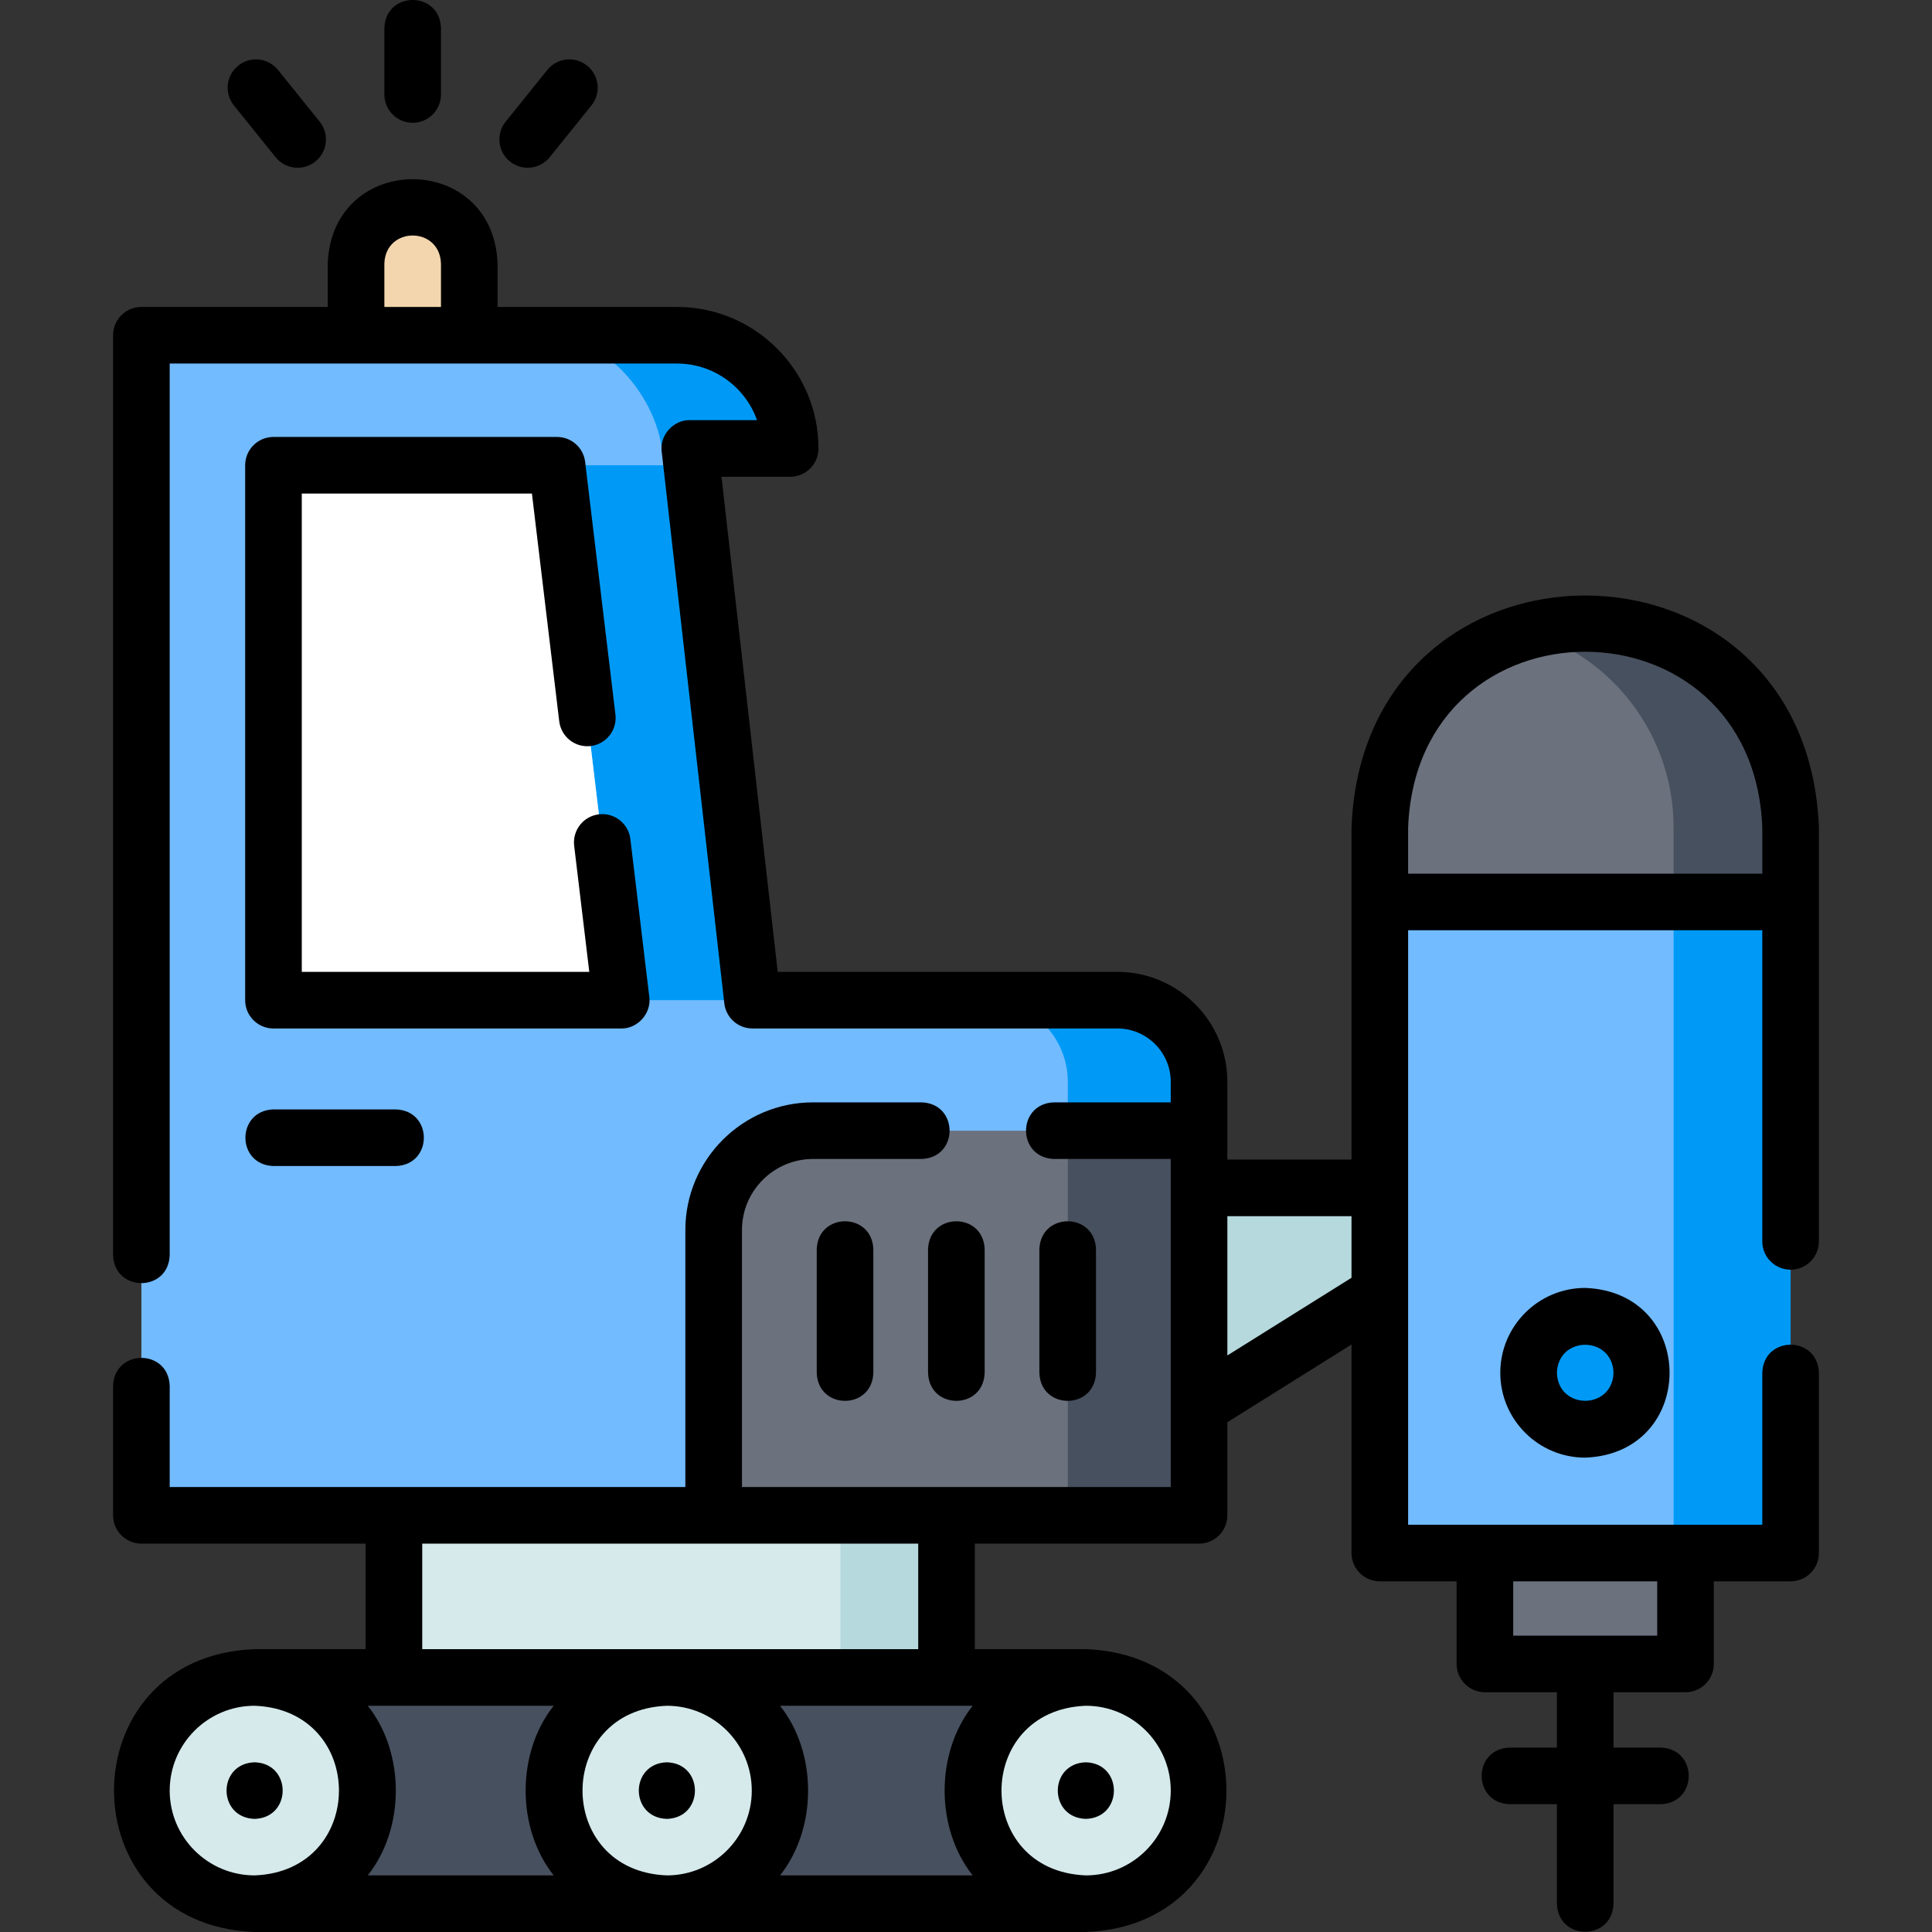 <svg id="Layer_1" enable-background="new 0 0 511.935 511.935" height="512" viewBox="0 0 511.935 511.935" width="512" xmlns="http://www.w3.org/2000/svg"><rect x="0" y="0" width="511.935" height="511.935" fill="#333333" stroke="none"/><g><g><path d="m104.383 401.527h146.424v42.961h-146.424z" fill="#d6eaec"/><path d="m222.696 401.527h28.11v42.961h-28.11z" fill="#b5d9dd"/></g><g><path d="m67.464 444.462h220.261v60h-220.261z" fill="#47505e"/><g fill="#d6eaec"><ellipse cx="67.464" cy="474.462" rx="29.997" ry="30"/><ellipse cx="287.725" cy="474.462" rx="29.997" ry="30"/><ellipse cx="176.705" cy="474.462" rx="29.997" ry="30"/></g></g><path d="m393.467 411.518h53.152v29.387h-53.152z" fill="#6b717d"/><path d="m109.347 54.838c-8.284 0-15 6.716-15 15v19.025h30v-19.025c0-8.284-6.715-15-15-15z" fill="#f3d6ae"/><path d="m317.722 372.705 47.897-29.973v-27.975h-47.897z" fill="#b5d9dd"/><path d="m317.727 286.655v114.87h-280.26v-312.69h141.91c16.57 0 30 13.43 30 29.99h-26.59l16.59 146.2h96.69c11.96 0 21.66 9.68 21.66 21.63z" fill="#72bbff"/><path d="m317.727 286.655v114.87h-34.78v-114.87c0-11.95-9.7-21.63-21.66-21.63h34.78c11.96 0 21.66 9.68 21.66 21.63z" fill="#009af6"/><path d="m209.377 118.825h-26.59l16.59 146.2h-34.78l-17-141.74h28.15c0-16.57-14.58-34.45-31.15-34.45h34.78c16.57 0 30 13.43 30 29.99z" fill="#009af6"/><path d="m317.727 299.605v101.92h-128.62v-75.6c0-14.54 11.79-26.32 26.34-26.32z" fill="#6b717d"/><path d="m282.947 299.605h34.78v101.92h-34.78z" fill="#47505e"/><path d="m147.601 123.28h-75.137v141.743h92.135z" fill="#fff"/><path d="m474.467 219.315v192.2h-108.85v-192.2c0-24.67 16.42-45.51 38.93-52.18 4.91-1.46 10.11-2.24 15.5-2.24 30.05 0 54.42 24.36 54.42 54.42z" fill="#72bbff"/><path d="m474.467 219.315v192.2h-31v-192.2c0-24.67-16.42-45.5-38.92-52.18 4.91-1.46 10.11-2.24 15.5-2.24 30.05 0 54.42 24.36 54.42 54.42z" fill="#009af6"/><path d="m474.467 219.315v19.68h-108.85v-19.68c0-24.67 16.42-45.51 38.93-52.18 4.91-1.46 10.11-2.24 15.5-2.24 30.05 0 54.42 24.36 54.42 54.42z" fill="#6b717d"/><path d="m474.467 219.315v19.68h-31v-19.68c0-24.67-16.42-45.5-38.92-52.18 4.91-1.46 10.11-2.24 15.5-2.24 30.05 0 54.42 24.36 54.42 54.42z" fill="#47505e"/><ellipse cx="420.043" cy="363.757" fill="#009af6" rx="15" ry="14.987"/></g><g><path d="m140.947 130.78 7.237 60.344c.494 4.112 4.224 7.058 8.34 6.554 4.113-.493 7.047-4.227 6.554-8.339l-8.029-66.951c-.452-3.771-3.65-6.607-7.447-6.607h-75.138c-4.142 0-7.5 3.357-7.5 7.5v141.743c0 4.143 3.358 7.5 7.5 7.5h92.136c4.367.099 8.065-4.07 7.447-8.394l-5.013-41.801c-.494-4.111-4.225-7.057-8.34-6.553-4.113.493-7.047 4.227-6.554 8.34l4.007 33.407h-76.183v-126.743z"/><path d="m109.348 32.541c4.142 0 7.5-3.357 7.5-7.5v-17.606c-.307-9.916-14.696-9.909-15 0v17.606c0 4.143 3.358 7.5 7.5 7.5z"/><path d="m73.029 41.653c2.611 3.24 7.341 3.721 10.545 1.136 3.226-2.599 3.735-7.319 1.136-10.546l-11.044-13.712c-2.599-3.225-7.32-3.734-10.545-1.136-3.226 2.599-3.735 7.319-1.136 10.546z"/><path d="m135.121 42.789c3.203 2.586 7.935 2.103 10.545-1.136l11.044-13.712c2.599-3.227 2.09-7.947-1.136-10.546-3.227-2.601-7.948-2.089-10.545 1.136l-11.044 13.712c-2.599 3.227-2.09 7.947 1.136 10.546z"/><path d="m474.467 336.44c4.142 0 7.5-3.357 7.5-7.5v-109.625c-3.123-82.058-120.754-81.996-123.848 0v87.941h-32.897v-20.601c0-16.063-13.078-29.133-29.152-29.133h-89.995l-14.891-131.195h18.195c4.142 0 7.5-3.357 7.5-7.5 0-20.675-16.822-37.495-37.5-37.495h-47.533v-11.493c-1.135-29.816-43.876-29.793-45 0v11.494h-49.38c-4.142 0-7.5 3.357-7.5 7.5v243.731c.307 9.916 14.696 9.909 15 0v-236.231h134.414c9.777 0 18.118 6.268 21.214 14.995h-17.809c-4.348-.098-8.039 4.036-7.452 8.346l16.593 146.195c.43 3.791 3.637 6.654 7.452 6.654h96.691c7.804 0 14.152 6.34 14.152 14.133v5.444h-30.908c-9.916.307-9.909 14.696 0 15h30.908v86.927h-113.617v-68.103c0-10.38 8.454-18.824 18.846-18.824h28.735c9.916-.307 9.909-14.696 0-15h-28.735c-18.663 0-33.846 15.174-33.846 33.824v68.103h-136.637v-26.782c-.307-9.916-14.696-9.909-15 0v34.282c0 4.143 3.358 7.5 7.5 7.5h59.416v27.961h-29.418c-49.69 1.89-49.653 73.074 0 74.946h220.26c49.691-1.89 49.652-73.074 0-74.946h-29.418v-27.961h59.416c4.142 0 7.5-3.357 7.5-7.5v-24.669l32.897-20.586v55.246c0 4.143 3.358 7.5 7.5 7.5h20.348v21.887c0 4.143 3.358 7.5 7.5 7.5h19.076v14.669h-12.5c-9.916.307-9.909 14.696 0 15h12.5v26.36c.307 9.916 14.696 9.909 15 0v-26.36h12.5c9.916-.307 9.909-14.696 0-15h-12.5v-14.669h19.076c4.142 0 7.5-3.357 7.5-7.5v-21.887h20.348c4.142 0 7.5-3.357 7.5-7.5v-47.762c-.307-9.916-14.696-9.909-15 0v40.262h-93.848v-157.52h93.848v82.441c-.001 4.144 3.357 7.501 7.499 7.501zm-372.619-255.107v-11.494c.316-9.914 14.687-9.907 15 0v11.494zm97.355 393.129c0 12.392-10.092 22.473-22.498 22.473-29.806-1.13-29.797-43.82 0-44.946 12.405-.001 22.498 10.081 22.498 22.473zm7.49-22.474h51.045c-9.911 12.481-9.911 32.467 0 44.946h-51.044c9.911-12.48 9.909-32.466-.001-44.946zm-59.976 44.947h-49.265c9.912-12.481 9.91-32.467 0-44.946h49.265c-9.911 12.48-9.91 32.466 0 44.946zm-101.75-22.473c0-12.392 10.092-22.474 22.498-22.474 29.804 1.131 29.797 43.821 0 44.946-12.405.001-22.498-10.081-22.498-22.472zm265.256 0c0 12.392-10.092 22.473-22.498 22.473-29.805-1.13-29.796-43.82 0-44.946 12.405-.001 22.498 10.081 22.498 22.473zm-66.916-37.474h-131.424v-27.961h131.424zm195.813-3.583h-38.152v-14.387h38.152zm-113.897-74.24v-36.908h32.897v16.322zm47.897-127.666v-12.184c2.366-62.181 91.504-62.134 93.848 0v12.184z"/><path d="m245.913 331.047v32.71c.307 9.916 14.696 9.909 15 0v-32.71c-.307-9.916-14.696-9.909-15 0z"/><path d="m290.411 363.757v-32.71c-.307-9.916-14.696-9.909-15 0v32.71c.307 9.916 14.696 9.909 15 0z"/><path d="m216.416 331.047v32.71c.307 9.916 14.696 9.909 15 0v-32.71c-.308-9.916-14.697-9.909-15 0z"/><path d="m397.543 363.757c0 12.399 10.093 22.486 22.5 22.486 29.808-1.13 29.8-43.847 0-44.973-12.406 0-22.5 10.087-22.5 22.487zm30 0c-.315 9.894-14.687 9.891-15 0 .315-9.894 14.687-9.891 15 0z"/><path d="m72.464 308.969h32.41c9.916-.307 9.909-14.696 0-15h-32.41c-9.916.307-9.909 14.696 0 15z"/><g><path d="m67.467 466.965c-9.914.306-9.911 14.695 0 15 9.914-.306 9.912-14.695 0-15z"/><path d="m176.707 466.965c-9.914.306-9.911 14.695 0 15 9.914-.306 9.911-14.695 0-15z"/><path d="m287.727 466.965c-9.914.306-9.911 14.695 0 15 9.914-.306 9.911-14.695 0-15z"/></g></g></svg>